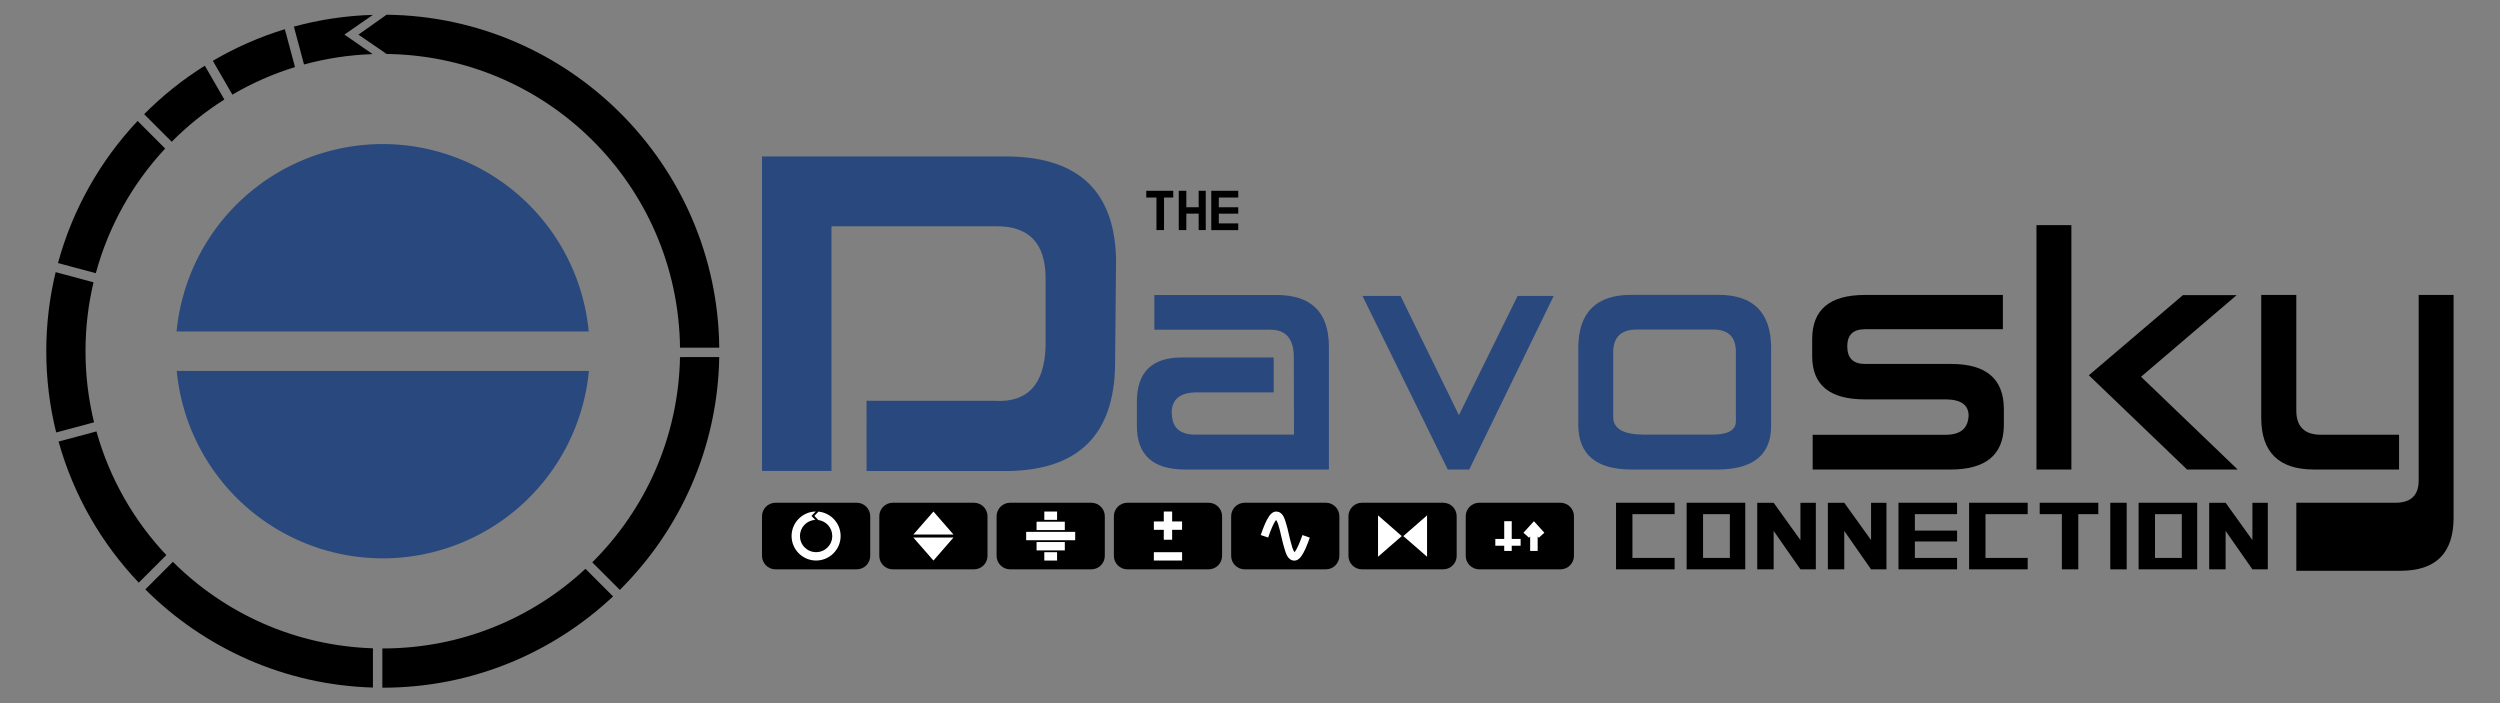 <?xml version="1.0" encoding="UTF-8" standalone="no"?>
<!-- Created with Inkscape (http://www.inkscape.org/) -->

<svg
   xmlns:dc="http://purl.org/dc/elements/1.1/"
   xmlns:cc="http://creativecommons.org/ns#"
   xmlns:rdf="http://www.w3.org/1999/02/22-rdf-syntax-ns#"
   xmlns:svg="http://www.w3.org/2000/svg"
   xmlns="http://www.w3.org/2000/svg"
   xmlns:sodipodi="http://sodipodi.sourceforge.net/DTD/sodipodi-0.dtd"
   xmlns:inkscape="http://www.inkscape.org/namespaces/inkscape"
   width="512"
   height="144"
   viewBox="0 0 135.467 38.1"
   version="1.1"
   id="svg8"
   inkscape:version="0.92.2 5c3e80d, 2017-08-06"
   sodipodi:docname="davosky_logo_2019.svg">
  <rect x="0" y="0" width="135.467" height="38.1" fill="#808080" stroke="none"/>
  <defs
     id="defs2" />
  <sodipodi:namedview
     id="base"
     pagecolor="#ffffff"
     bordercolor="#666666"
     borderopacity="1.0"
     inkscape:pageopacity="0.0"
     inkscape:pageshadow="2"
     inkscape:zoom="1.8879199"
     inkscape:cx="265.24605"
     inkscape:cy="87.860713"
     inkscape:document-units="px"
     inkscape:current-layer="g1689"
     showgrid="false"
     units="px"
     inkscape:showpageshadow="false"
     inkscape:window-width="1920"
     inkscape:window-height="1035"
     inkscape:window-x="0"
     inkscape:window-y="1"
     inkscape:window-maximized="1" />
  <g
     inkscape:label="Livello 1"
     inkscape:groupmode="layer"
     id="layer1"
     transform="translate(0,-258.9)">
    <g
       id="g1689"
       transform="matrix(1.13,0,0,1.13,-2.274,-4.217)">
      <g
         id="g1169" />
      <path
         sodipodi:nodetypes="ccccccccsccccccccccccccccccccccccccccsccsccccccccccccccccccsccsc"
         inkscape:connector-curvature="0"
         style="color:#000000;font-style:normal;font-variant:normal;font-weight:normal;font-stretch:normal;font-size:medium;line-height:normal;font-family:sans-serif;font-variant-ligatures:normal;font-variant-position:normal;font-variant-caps:normal;font-variant-numeric:normal;font-variant-alternates:normal;font-feature-settings:normal;text-indent:0;text-align:start;text-decoration:none;text-decoration-line:none;text-decoration-style:solid;text-decoration-color:#000000;letter-spacing:normal;word-spacing:normal;text-transform:none;writing-mode:lr-tb;direction:ltr;text-orientation:mixed;dominant-baseline:auto;baseline-shift:baseline;text-anchor:start;white-space:normal;shape-padding:0;clip-rule:nonzero;display:inline;overflow:visible;visibility:visible;opacity:1;isolation:auto;mix-blend-mode:normal;color-interpolation:sRGB;color-interpolation-filters:linearRGB;solid-color:#000000;solid-opacity:1;vector-effect:none;fill:#000000;fill-opacity:1;fill-rule:nonzero;stroke:none;stroke-width:1.881;stroke-linecap:round;stroke-linejoin:round;stroke-miterlimit:4;stroke-dasharray:none;stroke-dashoffset:0;stroke-opacity:1;color-rendering:auto;image-rendering:auto;shape-rendering:auto;text-rendering:auto;enable-background:accumulate"
         d="m 20.367,233.552 c -0.007,0 0.193,1.8e-4 0.185,1.8e-4 l -0.001,9.7e-4 c -0.061,-7e-4 -0.122,-10e-4 -0.184,-10e-4 z m 0.184,0.001 c 8.76,0.098 15.861,7.205 15.952,15.967 h -1.882 c -0.09,-7.806 -6.426,-14.086 -14.254,-14.086 -0.007,0 0.193,1.8e-4 0.185,1.8e-4 l -1.351,-0.927 z m -0.657,0.006 -1.366,0.946 1.354,0.937 c -1.136,0.038 -2.238,0.209 -3.291,0.497 l -0.486,-1.815 c 1.213,-0.332 2.482,-0.526 3.789,-0.564 z m -4.222,0.689 0.486,1.815 c -1.059,0.326 -2.065,0.772 -3.003,1.322 l -0.936,-1.622 c 1.078,-0.633 2.235,-1.145 3.453,-1.515 z m -3.838,1.749 0.937,1.622 c -0.918,0.578 -1.765,1.259 -2.525,2.025 l -1.322,-1.322 c 0.876,-0.882 1.852,-1.663 2.911,-2.325 z m -3.224,2.649 1.323,1.323 c -1.554,1.668 -2.712,3.71 -3.326,5.978 l -1.814,-0.486 c 0.702,-2.586 2.033,-4.916 3.817,-6.814 z m -3.929,7.251 1.816,0.487 c -0.251,1.06 -0.385,2.166 -0.385,3.304 0,1.176 0.143,2.318 0.41,3.41 l -1.816,0.487 c -0.31,-1.248 -0.475,-2.554 -0.475,-3.897 0,-1.305 0.156,-2.575 0.45,-3.791 z m 31.821,4.073 c -0.075,4.359 -1.885,8.3 -4.767,11.164 l -1.322,-1.322 c 2.54,-2.52 4.134,-5.991 4.208,-9.841 z m -29.865,3.564 c 0.628,2.252 1.793,4.278 3.351,5.931 l -1.322,1.322 C 6.876,258.905 5.538,256.591 4.821,254.021 Z m 3.665,6.254 c 2.473,2.465 5.848,4.025 9.593,4.147 v 1.882 c -4.254,-0.123 -8.099,-1.899 -10.915,-4.707 z m 19.785,0.335 1.323,1.323 c -2.888,2.714 -6.774,4.378 -11.042,4.378 h -0.022 v -1.882 c 0.007,10e-6 0.015,0 0.022,0 3.76,0 7.174,-1.449 9.719,-3.82 z"
         id="path834" />
      <path
         id="path1499"
         d="m 20.366,239.755 a 9.933,9.933 0 0 0 -9.886,8.987 h 19.764 a 9.933,9.933 0 0 0 -9.879,-8.987 z m -9.879,10.879 a 9.933,9.933 0 0 0 9.879,8.987 9.933,9.933 0 0 0 9.886,-8.987 z"
         style="opacity:1;fill:#29487d;fill-opacity:1;stroke:none;stroke-width:0.038;stroke-linecap:square;stroke-linejoin:miter;stroke-miterlimit:4;stroke-dasharray:none;stroke-dashoffset:0;stroke-opacity:1"
         inkscape:connector-curvature="0" />
      <path
         sodipodi:nodetypes="ccccccccccccccc"
         d="m 43.566,252.067 h 6.134 c 1.58,0.096 2.397,-0.774 2.451,-2.611 v -3.323 c -0.021,-1.634 -0.806,-2.445 -2.355,-2.435 h -7.912 v 11.732 H 38.553 V 240.351 H 50.469 c 3.31,0.075 4.998,1.719 5.062,4.934 l -0.048,5.117 c -0.064,3.268 -1.735,4.944 -5.014,5.03 h -6.902 z"
         style="font-style:normal;font-variant:normal;font-weight:normal;font-stretch:normal;font-size:55.884px;line-height:1.25;font-family:'Anita Semi-square';-inkscape-font-specification:'Anita Semi-square, Normal';font-variant-ligatures:normal;font-variant-caps:normal;font-variant-numeric:normal;font-feature-settings:normal;text-align:start;letter-spacing:0px;word-spacing:0px;writing-mode:lr-tb;text-anchor:start;fill:#29487d;fill-opacity:1;stroke:none;stroke-width:1.367"
         id="path1512"
         inkscape:connector-curvature="0" />
      <path
         d="m 57.367,248.658 v -1.666 h 5.851 q 2.503,0 2.519,2.455 v 5.915 h -6.896 q -2.312,0 -2.312,-2.089 v -1.156 q 0,-2.121 2.137,-2.129 h 4.424 v 1.674 H 59.408 q -1.204,0 -1.212,0.981 h 0.008 q 0,1.044 1.116,1.044 h 4.743 l -0.008,-3.707 q 0,-1.323 -1.124,-1.323 z"
         style="font-style:normal;font-variant:normal;font-weight:normal;font-stretch:normal;font-size:55.884px;line-height:1.25;font-family:'Anita Semi-square';-inkscape-font-specification:'Anita Semi-square, Normal';font-variant-ligatures:normal;font-variant-caps:normal;font-variant-numeric:normal;font-feature-settings:normal;text-align:start;letter-spacing:0px;word-spacing:0px;writing-mode:lr-tb;text-anchor:start;fill:#29487d;fill-opacity:1;stroke:none;stroke-width:0.68"
         id="path1514"
         inkscape:connector-curvature="0" />
      <path
         d="m 76.516,247.039 -4.05,8.323 H 71.438 l -4.09,-8.323 h 1.826 l 2.798,5.716 2.814,-5.716 z"
         style="font-style:normal;font-variant:normal;font-weight:normal;font-stretch:normal;font-size:55.884px;line-height:1.25;font-family:'Anita Semi-square';-inkscape-font-specification:'Anita Semi-square, Normal';font-variant-ligatures:normal;font-variant-caps:normal;font-variant-numeric:normal;font-feature-settings:normal;text-align:start;letter-spacing:0px;word-spacing:0px;writing-mode:lr-tb;text-anchor:start;fill:#29487d;fill-opacity:1;stroke:none;stroke-width:0.68"
         id="path1516"
         inkscape:connector-curvature="0" />
      <path
         d="m 84.185,248.65 h -3.707 q -1.092,0.008 -1.108,1.068 v 3.117 q -0.008,0.845 1.451,0.853 h 3.3 q 1.124,0 1.132,-0.63 v -3.34 q 0,-1.06 -1.068,-1.068 z m 2.758,0.845 v 3.787 q -0.008,2.057 -2.543,2.081 h -4.193 q -2.503,-0.024 -2.511,-2.144 v -3.723 q 0.024,-2.503 2.527,-2.511 h 4.185 q 2.511,0 2.535,2.511 z"
         style="font-style:normal;font-variant:normal;font-weight:normal;font-stretch:normal;font-size:55.884px;line-height:1.25;font-family:'Anita Semi-square';-inkscape-font-specification:'Anita Semi-square, Normal';font-variant-ligatures:normal;font-variant-caps:normal;font-variant-numeric:normal;font-feature-settings:normal;text-align:start;letter-spacing:0px;word-spacing:0px;writing-mode:lr-tb;text-anchor:start;fill:#29487d;fill-opacity:1;stroke:none;stroke-width:0.68"
         id="path1518"
         inkscape:connector-curvature="0" />
      <path
         d="m 98.056,248.634 h -6.633 q -0.829,0.008 -0.829,0.821 0,0.837 0.837,0.845 h 4.153 q 2.511,0 2.519,2.152 v 0.821 q -0.04,2.089 -2.559,2.089 h -6.609 v -1.666 h 6.394 q 1.052,-0.008 1.084,-0.925 -0.008,-0.757 -1.076,-0.773 h -3.906 q -2.511,0 -2.519,-2.057 v -0.845 q 0.008,-2.105 2.519,-2.105 h 6.625 z"
         style="font-style:normal;font-variant:normal;font-weight:normal;font-stretch:normal;font-size:55.884px;line-height:1.25;font-family:'Anita  Semi-square';-inkscape-font-specification:'Anita  Semi-square, Normal';font-variant-ligatures:normal;font-variant-caps:normal;font-variant-numeric:normal;font-feature-settings:normal;text-align:start;letter-spacing:0px;word-spacing:0px;writing-mode:lr-tb;text-anchor:start;fill:#000000;fill-opacity:1;stroke:none;stroke-width:0.68"
         id="path1520"
         inkscape:connector-curvature="0" />
      <path
         d="m 99.667,243.643 h 1.674 v 11.719 h -1.674 z m 7.223,11.719 -4.711,-4.52 4.512,-3.843 h 2.575 l -4.584,3.914 4.632,4.448 z"
         style="font-style:normal;font-variant:normal;font-weight:normal;font-stretch:normal;font-size:55.884px;line-height:1.25;font-family:'Anita  Semi-square';-inkscape-font-specification:'Anita  Semi-square, Normal';font-variant-ligatures:normal;font-variant-caps:normal;font-variant-numeric:normal;font-feature-settings:normal;text-align:start;letter-spacing:0px;word-spacing:0px;writing-mode:lr-tb;text-anchor:start;fill:#000000;fill-opacity:1;stroke:none;stroke-width:0.68"
         id="path1522"
         inkscape:connector-curvature="0" />
      <path
         sodipodi:nodetypes="cccccccccscccccccs"
         d="m 112.127,246.99 v 5.557 c 0.005,0.76 0.396,1.143 1.172,1.148 h 3.755 v 1.666 h -4.098 c -1.663,-0.005 -2.501,-0.824 -2.511,-2.455 v -5.915 z m 7.542,0 v 10.716 c -0.011,1.663 -0.848,2.501 -2.511,2.511 h -5.03 v -3.262 h 4.767 c 0.728,-0.005 1.095,-0.356 1.1,-1.052 v -8.913 z"
         style="font-style:normal;font-variant:normal;font-weight:normal;font-stretch:normal;font-size:55.884px;line-height:1.25;font-family:'Anita  Semi-square';-inkscape-font-specification:'Anita  Semi-square, Normal';font-variant-ligatures:normal;font-variant-caps:normal;font-variant-numeric:normal;font-feature-settings:normal;text-align:start;letter-spacing:0px;word-spacing:0px;writing-mode:lr-tb;text-anchor:start;fill:#000000;fill-opacity:1;stroke:none;stroke-width:0.68"
         id="path1524"
         inkscape:connector-curvature="0" />
      <path
         inkscape:connector-curvature="0"
         d="m 80.292,259.601 h 2.024 v 0.547 h -2.81 v -3.193 h 2.81 v 0.547 h -2.024 z"
         style="font-style:normal;font-variant:normal;font-weight:normal;font-stretch:normal;font-size:medium;line-height:1.25;font-family:SquareFont;-inkscape-font-specification:SquareFont;letter-spacing:0px;word-spacing:0px;fill:#000000;fill-opacity:1;stroke:none;stroke-width:0.06"
         id="path1540" />
      <path
         inkscape:connector-curvature="0"
         d="m 85.702,256.955 v 3.193 h -2.81 v -3.193 z m -0.738,0.547 h -1.285 v 2.099 h 1.285 z"
         style="font-style:normal;font-variant:normal;font-weight:normal;font-stretch:normal;font-size:medium;line-height:1.25;font-family:SquareFont;-inkscape-font-specification:SquareFont;letter-spacing:0px;word-spacing:0px;fill:#000000;fill-opacity:1;stroke:none;stroke-width:0.06"
         id="path1542" />
      <path
         inkscape:connector-curvature="0"
         d="m 87.064,260.149 h -0.787 v -3.193 h 0.787 l 1.285,1.79 v -1.79 h 0.738 v 3.193 h -0.738 l -1.285,-1.843 z"
         style="font-style:normal;font-variant:normal;font-weight:normal;font-stretch:normal;font-size:medium;line-height:1.25;font-family:SquareFont;-inkscape-font-specification:SquareFont;letter-spacing:0px;word-spacing:0px;fill:#000000;fill-opacity:1;stroke:none;stroke-width:0.06"
         id="path1544" />
      <path
         inkscape:connector-curvature="0"
         d="m 90.45,260.149 h -0.787 v -3.193 h 0.787 l 1.285,1.79 v -1.79 h 0.738 v 3.193 h -0.738 l -1.285,-1.843 z"
         style="font-style:normal;font-variant:normal;font-weight:normal;font-stretch:normal;font-size:medium;line-height:1.25;font-family:SquareFont;-inkscape-font-specification:SquareFont;letter-spacing:0px;word-spacing:0px;fill:#000000;fill-opacity:1;stroke:none;stroke-width:0.06"
         id="path1546" />
      <path
         inkscape:connector-curvature="0"
         d="m 93.836,257.502 v 0.789 h 2.024 v 0.52 h -2.024 v 0.789 h 2.024 v 0.547 h -2.81 v -3.193 h 2.81 v 0.547 z"
         style="font-style:normal;font-variant:normal;font-weight:normal;font-stretch:normal;font-size:medium;line-height:1.25;font-family:SquareFont;-inkscape-font-specification:SquareFont;letter-spacing:0px;word-spacing:0px;fill:#000000;fill-opacity:1;stroke:none;stroke-width:0.06"
         id="path1548" />
      <path
         inkscape:connector-curvature="0"
         d="m 97.222,259.601 h 2.024 v 0.547 h -2.81 v -3.193 h 2.81 v 0.547 h -2.024 z"
         style="font-style:normal;font-variant:normal;font-weight:normal;font-stretch:normal;font-size:medium;line-height:1.25;font-family:SquareFont;-inkscape-font-specification:SquareFont;letter-spacing:0px;word-spacing:0px;fill:#000000;fill-opacity:1;stroke:none;stroke-width:0.06"
         id="path1550" />
      <path
         inkscape:connector-curvature="0"
         d="m 100.885,257.502 h -1.063 v -0.547 h 2.81 v 0.547 h -0.96 v 2.646 h -0.787 z"
         style="font-style:normal;font-variant:normal;font-weight:normal;font-stretch:normal;font-size:medium;line-height:1.25;font-family:SquareFont;-inkscape-font-specification:SquareFont;letter-spacing:0px;word-spacing:0px;fill:#000000;fill-opacity:1;stroke:none;stroke-width:0.06"
         id="path1552" />
      <path
         inkscape:connector-curvature="0"
         d="m 103.994,260.149 h -0.787 v -3.193 h 0.787 z"
         style="font-style:normal;font-variant:normal;font-weight:normal;font-stretch:normal;font-size:medium;line-height:1.25;font-family:SquareFont;-inkscape-font-specification:SquareFont;letter-spacing:0px;word-spacing:0px;fill:#000000;fill-opacity:1;stroke:none;stroke-width:0.06"
         id="path1554" />
      <path
         inkscape:connector-curvature="0"
         d="m 107.374,256.955 v 3.193 h -2.81 v -3.193 z m -0.738,0.547 h -1.285 v 2.099 h 1.285 z"
         style="font-style:normal;font-variant:normal;font-weight:normal;font-stretch:normal;font-size:medium;line-height:1.25;font-family:SquareFont;-inkscape-font-specification:SquareFont;letter-spacing:0px;word-spacing:0px;fill:#000000;fill-opacity:1;stroke:none;stroke-width:0.06"
         id="path1556" />
      <path
         inkscape:connector-curvature="0"
         d="m 108.737,260.149 h -0.787 v -3.193 h 0.787 l 1.285,1.79 v -1.79 h 0.738 v 3.193 h -0.738 l -1.285,-1.843 z"
         style="font-style:normal;font-variant:normal;font-weight:normal;font-stretch:normal;font-size:medium;line-height:1.25;font-family:SquareFont;-inkscape-font-specification:SquareFont;letter-spacing:0px;word-spacing:0px;fill:#000000;fill-opacity:1;stroke:none;stroke-width:0.06"
         id="path1558" />
      <g
         aria-label="the"
         style="font-style:normal;font-variant:normal;font-weight:normal;font-stretch:normal;font-size:2.687px;line-height:1.25;font-family:'DIN Condensed';-inkscape-font-specification:'DIN Condensed, ';letter-spacing:0px;word-spacing:0px;fill:#000000;fill-opacity:1;stroke:none;stroke-width:0.031"
         id="text1608">
        <path
           d="m 57.468,242.319 h -0.489 v -0.323 h 1.294 v 0.323 h -0.442 v 1.561 H 57.468 Z"
           style="font-style:normal;font-variant:normal;font-weight:normal;font-stretch:normal;font-family:SquareFont;-inkscape-font-specification:SquareFont;stroke-width:0.031"
           id="path2446" />
        <path
           d="m 58.9,243.88 h -0.362 v -1.884 h 0.362 v 0.789 h 0.592 v -0.789 h 0.34 v 1.884 h -0.34 v -0.789 h -0.592 z"
           style="font-style:normal;font-variant:normal;font-weight:normal;font-stretch:normal;font-family:SquareFont;-inkscape-font-specification:SquareFont;stroke-width:0.031"
           id="path2448" />
        <path
           d="m 60.458,242.319 v 0.466 h 0.932 v 0.307 h -0.932 v 0.466 h 0.932 v 0.323 h -1.294 v -1.884 h 1.294 v 0.323 z"
           style="font-style:normal;font-variant:normal;font-weight:normal;font-stretch:normal;font-family:SquareFont;-inkscape-font-specification:SquareFont;stroke-width:0.031"
           id="path2450" />
      </g>
      <path
         inkscape:connector-curvature="0"
         style="opacity:1;fill:#000000;fill-opacity:1;stroke:none;stroke-width:0.016;stroke-linecap:square;stroke-linejoin:miter;stroke-miterlimit:4;stroke-dasharray:none;stroke-dashoffset:0;stroke-opacity:1"
         d="m 39.202,256.955 h 3.891 c 0.36,0 0.649,0.29 0.649,0.649 v 1.895 c 0,0.36 -0.29,0.649 -0.649,0.649 h -3.891 c -0.36,0 -0.649,-0.29 -0.649,-0.649 v -1.895 c 0,-0.36 0.29,-0.649 0.649,-0.649 z"
         id="rect850" />
      <path
         style="opacity:1;fill:#000000;fill-opacity:1;stroke:none;stroke-width:0.016;stroke-linecap:square;stroke-linejoin:miter;stroke-miterlimit:4;stroke-dasharray:none;stroke-dashoffset:0;stroke-opacity:1"
         d="m 44.826,256.955 h 3.891 c 0.36,0 0.649,0.29 0.649,0.649 v 1.895 c 0,0.36 -0.29,0.649 -0.649,0.649 h -3.891 c -0.36,0 -0.649,-0.29 -0.649,-0.649 v -1.895 c 0,-0.36 0.29,-0.649 0.649,-0.649 z"
         id="rect854"
         inkscape:connector-curvature="0" />
      <path
         style="opacity:1;fill:#000000;fill-opacity:1;stroke:none;stroke-width:0.016;stroke-linecap:square;stroke-linejoin:miter;stroke-miterlimit:4;stroke-dasharray:none;stroke-dashoffset:0;stroke-opacity:1"
         d="m 50.451,256.955 h 3.891 c 0.36,0 0.649,0.29 0.649,0.649 v 1.895 c 0,0.36 -0.29,0.649 -0.649,0.649 h -3.891 c -0.36,0 -0.649,-0.29 -0.649,-0.649 v -1.895 c 0,-0.36 0.29,-0.649 0.649,-0.649 z"
         id="rect856"
         inkscape:connector-curvature="0" />
      <path
         style="opacity:1;fill:#000000;fill-opacity:1;stroke:none;stroke-width:0.016;stroke-linecap:square;stroke-linejoin:miter;stroke-miterlimit:4;stroke-dasharray:none;stroke-dashoffset:0;stroke-opacity:1"
         d="m 56.075,256.955 h 3.891 c 0.36,0 0.649,0.29 0.649,0.649 v 1.895 c 0,0.36 -0.29,0.649 -0.649,0.649 h -3.891 c -0.36,0 -0.649,-0.29 -0.649,-0.649 v -1.895 c 0,-0.36 0.29,-0.649 0.649,-0.649 z"
         id="rect858"
         inkscape:connector-curvature="0" />
      <path
         style="opacity:1;fill:#000000;fill-opacity:1;stroke:none;stroke-width:0.016;stroke-linecap:square;stroke-linejoin:miter;stroke-miterlimit:4;stroke-dasharray:none;stroke-dashoffset:0;stroke-opacity:1"
         d="m 61.699,256.955 h 3.891 c 0.36,0 0.649,0.29 0.649,0.649 v 1.895 c 0,0.36 -0.29,0.649 -0.649,0.649 h -3.891 c -0.36,0 -0.649,-0.29 -0.649,-0.649 v -1.895 c 0,-0.36 0.29,-0.649 0.649,-0.649 z"
         id="rect860"
         inkscape:connector-curvature="0" />
      <path
         style="opacity:1;fill:#000000;fill-opacity:1;stroke:none;stroke-width:0.016;stroke-linecap:square;stroke-linejoin:miter;stroke-miterlimit:4;stroke-dasharray:none;stroke-dashoffset:0;stroke-opacity:1"
         d="m 67.324,256.955 h 3.891 c 0.36,0 0.649,0.29 0.649,0.649 v 1.895 c 0,0.36 -0.29,0.649 -0.649,0.649 h -3.891 c -0.36,0 -0.649,-0.29 -0.649,-0.649 v -1.895 c 0,-0.36 0.29,-0.649 0.649,-0.649 z"
         id="rect862"
         inkscape:connector-curvature="0" />
      <path
         style="color:#000000;font-style:normal;font-variant:normal;font-weight:normal;font-stretch:normal;font-size:medium;line-height:normal;font-family:sans-serif;font-variant-ligatures:normal;font-variant-position:normal;font-variant-caps:normal;font-variant-numeric:normal;font-variant-alternates:normal;font-feature-settings:normal;text-indent:0;text-align:start;text-decoration:none;text-decoration-line:none;text-decoration-style:solid;text-decoration-color:#000000;letter-spacing:normal;word-spacing:normal;text-transform:none;writing-mode:lr-tb;direction:ltr;text-orientation:mixed;dominant-baseline:auto;baseline-shift:baseline;text-anchor:start;white-space:normal;shape-padding:0;clip-rule:nonzero;display:inline;overflow:visible;visibility:visible;opacity:1;isolation:auto;mix-blend-mode:normal;color-interpolation:sRGB;color-interpolation-filters:linearRGB;solid-color:#000000;solid-opacity:1;vector-effect:none;fill:#ffffff;fill-opacity:1;fill-rule:nonzero;stroke:none;stroke-width:0.401;stroke-linecap:square;stroke-linejoin:miter;stroke-miterlimit:4;stroke-dasharray:none;stroke-dashoffset:0;stroke-opacity:1;color-rendering:auto;image-rendering:auto;shape-rendering:auto;text-rendering:auto;enable-background:accumulate"
         d="m 41.128,257.376 -0.203,0.21 0.184,0.191 c -0.412,0.02 -0.736,0.356 -0.736,0.773 0,0.43 0.344,0.774 0.774,0.774 0.43,0 0.774,-0.344 0.774,-0.774 0,-0.394 -0.29,-0.716 -0.669,-0.767 l -0.19,-0.198 0.198,-0.205 c 0.595,0.057 1.063,0.561 1.063,1.17 0,0.647 -0.529,1.176 -1.176,1.176 -0.647,0 -1.176,-0.529 -1.176,-1.176 0,-0.64 0.518,-1.165 1.156,-1.175 z"
         id="circle998"
         inkscape:connector-curvature="0" />
      <path
         style="fill:#ffffff;fill-opacity:1;stroke:none;stroke-width:0.011px;stroke-linecap:butt;stroke-linejoin:miter;stroke-opacity:1"
         d="m 46.774,257.376 -0.964,1.103 h 1.924 z m -0.964,1.248 0.964,1.103 0.96,-1.103 z"
         id="path1021"
         inkscape:connector-curvature="0" />
      <path
         inkscape:connector-curvature="0"
         style="opacity:1;fill:#ffffff;fill-opacity:1;stroke:none;stroke-width:0.132;stroke-linecap:square;stroke-linejoin:miter;stroke-miterlimit:4;stroke-dasharray:none;stroke-dashoffset:0;stroke-opacity:1"
         d="m 51.22,258.351 h 2.351 v 0.401 h -2.351 z"
         id="rect1028" />
      <path
         inkscape:connector-curvature="0"
         style="opacity:1;fill:#ffffff;fill-opacity:1;stroke:none;stroke-width:0.1;stroke-linecap:square;stroke-linejoin:miter;stroke-miterlimit:4;stroke-dasharray:none;stroke-dashoffset:0;stroke-opacity:1"
         d="m 51.719,257.864 h 1.354 v 0.401 h -1.354 z"
         id="rect1030" />
      <path
         inkscape:connector-curvature="0"
         style="opacity:1;fill:#ffffff;fill-opacity:1;stroke:none;stroke-width:0.1;stroke-linecap:square;stroke-linejoin:miter;stroke-miterlimit:4;stroke-dasharray:none;stroke-dashoffset:0;stroke-opacity:1"
         d="m 51.719,258.839 h 1.354 v 0.401 h -1.354 z"
         id="rect1032" />
      <path
         inkscape:connector-curvature="0"
         style="opacity:1;fill:#ffffff;fill-opacity:1;stroke:none;stroke-width:0.067;stroke-linecap:square;stroke-linejoin:miter;stroke-miterlimit:4;stroke-dasharray:none;stroke-dashoffset:0;stroke-opacity:1"
         d="m 52.09,259.326 h 0.612 v 0.401 H 52.09 Z"
         id="rect1034" />
      <path
         inkscape:connector-curvature="0"
         style="opacity:1;fill:#ffffff;fill-opacity:1;stroke:none;stroke-width:0.067;stroke-linecap:square;stroke-linejoin:miter;stroke-miterlimit:4;stroke-dasharray:none;stroke-dashoffset:0;stroke-opacity:1"
         d="m 52.09,257.376 h 0.612 v 0.401 H 52.09 Z"
         id="rect1036" />
      <path
         style="opacity:1;fill:#ffffff;fill-opacity:1;stroke:none;stroke-width:0.1;stroke-linecap:square;stroke-linejoin:miter;stroke-miterlimit:4;stroke-dasharray:none;stroke-dashoffset:0;stroke-opacity:1"
         d="m 57.819,257.376 v 0.476 h -0.476 v 0.401 h 0.476 v 0.476 h 0.401 v -0.476 h 0.476 v -0.401 h -0.476 v -0.476 z"
         id="path1079"
         inkscape:connector-curvature="0" />
      <path
         inkscape:connector-curvature="0"
         style="opacity:1;fill:#ffffff;fill-opacity:1;stroke:none;stroke-width:0.1;stroke-linecap:square;stroke-linejoin:miter;stroke-miterlimit:4;stroke-dasharray:none;stroke-dashoffset:0;stroke-opacity:1"
         d="m 57.343,259.326 h 1.354 v 0.401 H 57.343 Z"
         id="path1083" />
      <path
         id="path1091"
         d="m 72.948,256.955 h 3.891 c 0.36,0 0.649,0.29 0.649,0.649 v 1.895 c 0,0.36 -0.29,0.649 -0.649,0.649 h -3.891 c -0.36,0 -0.649,-0.29 -0.649,-0.649 v -1.895 c 0,-0.36 0.29,-0.649 0.649,-0.649 z"
         style="opacity:1;fill:#000000;fill-opacity:1;stroke:none;stroke-width:0.016;stroke-linecap:square;stroke-linejoin:miter;stroke-miterlimit:4;stroke-dasharray:none;stroke-dashoffset:0;stroke-opacity:1"
         inkscape:connector-curvature="0" />
      <path
         style="color:#000000;font-style:normal;font-variant:normal;font-weight:normal;font-stretch:normal;font-size:medium;line-height:normal;font-family:sans-serif;font-variant-ligatures:normal;font-variant-position:normal;font-variant-caps:normal;font-variant-numeric:normal;font-variant-alternates:normal;font-feature-settings:normal;text-indent:0;text-align:start;text-decoration:none;text-decoration-line:none;text-decoration-style:solid;text-decoration-color:#000000;letter-spacing:normal;word-spacing:normal;text-transform:none;writing-mode:lr-tb;direction:ltr;text-orientation:mixed;dominant-baseline:auto;baseline-shift:baseline;text-anchor:start;white-space:normal;shape-padding:0;clip-rule:nonzero;display:inline;overflow:visible;visibility:visible;opacity:1;isolation:auto;mix-blend-mode:normal;color-interpolation:sRGB;color-interpolation-filters:linearRGB;solid-color:#000000;solid-opacity:1;vector-effect:none;fill:#ffffff;fill-opacity:1;fill-rule:nonzero;stroke:none;stroke-width:0.374;stroke-linecap:butt;stroke-linejoin:miter;stroke-miterlimit:4;stroke-dasharray:none;stroke-dashoffset:0;stroke-opacity:1;color-rendering:auto;image-rendering:auto;shape-rendering:auto;text-rendering:auto;enable-background:accumulate"
         d="m 63.232,257.377 c -0.054,-0.002 -0.11,0.007 -0.155,0.03 -0.091,0.045 -0.154,0.116 -0.216,0.207 -0.124,0.182 -0.246,0.46 -0.392,0.889 l 0.355,0.121 c 0.141,-0.414 0.262,-0.675 0.346,-0.798 0.021,-0.031 0.024,-0.029 0.037,-0.042 0.013,0.023 0.054,0.072 0.098,0.206 0.054,0.163 0.106,0.381 0.157,0.615 l 5.4e-4,0.002 5.41e-4,0.002 c 0.051,0.211 0.102,0.426 0.162,0.611 0.061,0.184 0.109,0.343 0.263,0.453 0.077,0.055 0.205,0.076 0.302,0.037 0.097,-0.039 0.163,-0.109 0.227,-0.197 0.128,-0.177 0.252,-0.452 0.404,-0.885 l -0.353,-0.124 c -0.146,0.418 -0.27,0.674 -0.353,0.789 -0.018,0.025 -0.017,0.02 -0.028,0.031 -0.017,-0.027 -0.06,-0.087 -0.104,-0.221 -0.052,-0.16 -0.103,-0.367 -0.153,-0.577 l -8.11e-4,-0.004 c -0.052,-0.235 -0.104,-0.461 -0.167,-0.649 -0.063,-0.189 -0.113,-0.35 -0.279,-0.452 -0.042,-0.025 -0.095,-0.04 -0.149,-0.042 z"
         id="path1095"
         inkscape:connector-curvature="0" />
      <path
         style="fill:#ffffff;fill-opacity:1;stroke:none;stroke-width:0.011px;stroke-linecap:butt;stroke-linejoin:miter;stroke-opacity:1"
         d="m 68.093,257.559 v 1.985 l 1.138,-0.99 z m 2.351,0 -1.138,0.995 1.138,0.99 z"
         id="path1099"
         inkscape:connector-curvature="0" />
      <path
         style="opacity:1;fill:#ffffff;fill-opacity:1;stroke:none;stroke-width:0.097;stroke-linecap:square;stroke-linejoin:miter;stroke-miterlimit:4;stroke-dasharray:none;stroke-dashoffset:0;stroke-opacity:1"
         d="m 75.568,257.84 -0.501,0.552 0.267,0.242 0.054,-0.059 v 0.69 h 0.36 v -0.69 l 0.054,0.059 0.267,-0.242 z m -1.424,3.2e-4 v 0.851 h -0.427 v 0.325 h 0.427 v 0.248 h 0.36 v -0.248 h 0.427 v -0.325 h -0.427 v -0.851 z"
         id="path1104"
         inkscape:connector-curvature="0" />
    </g>
  </g>
</svg>
